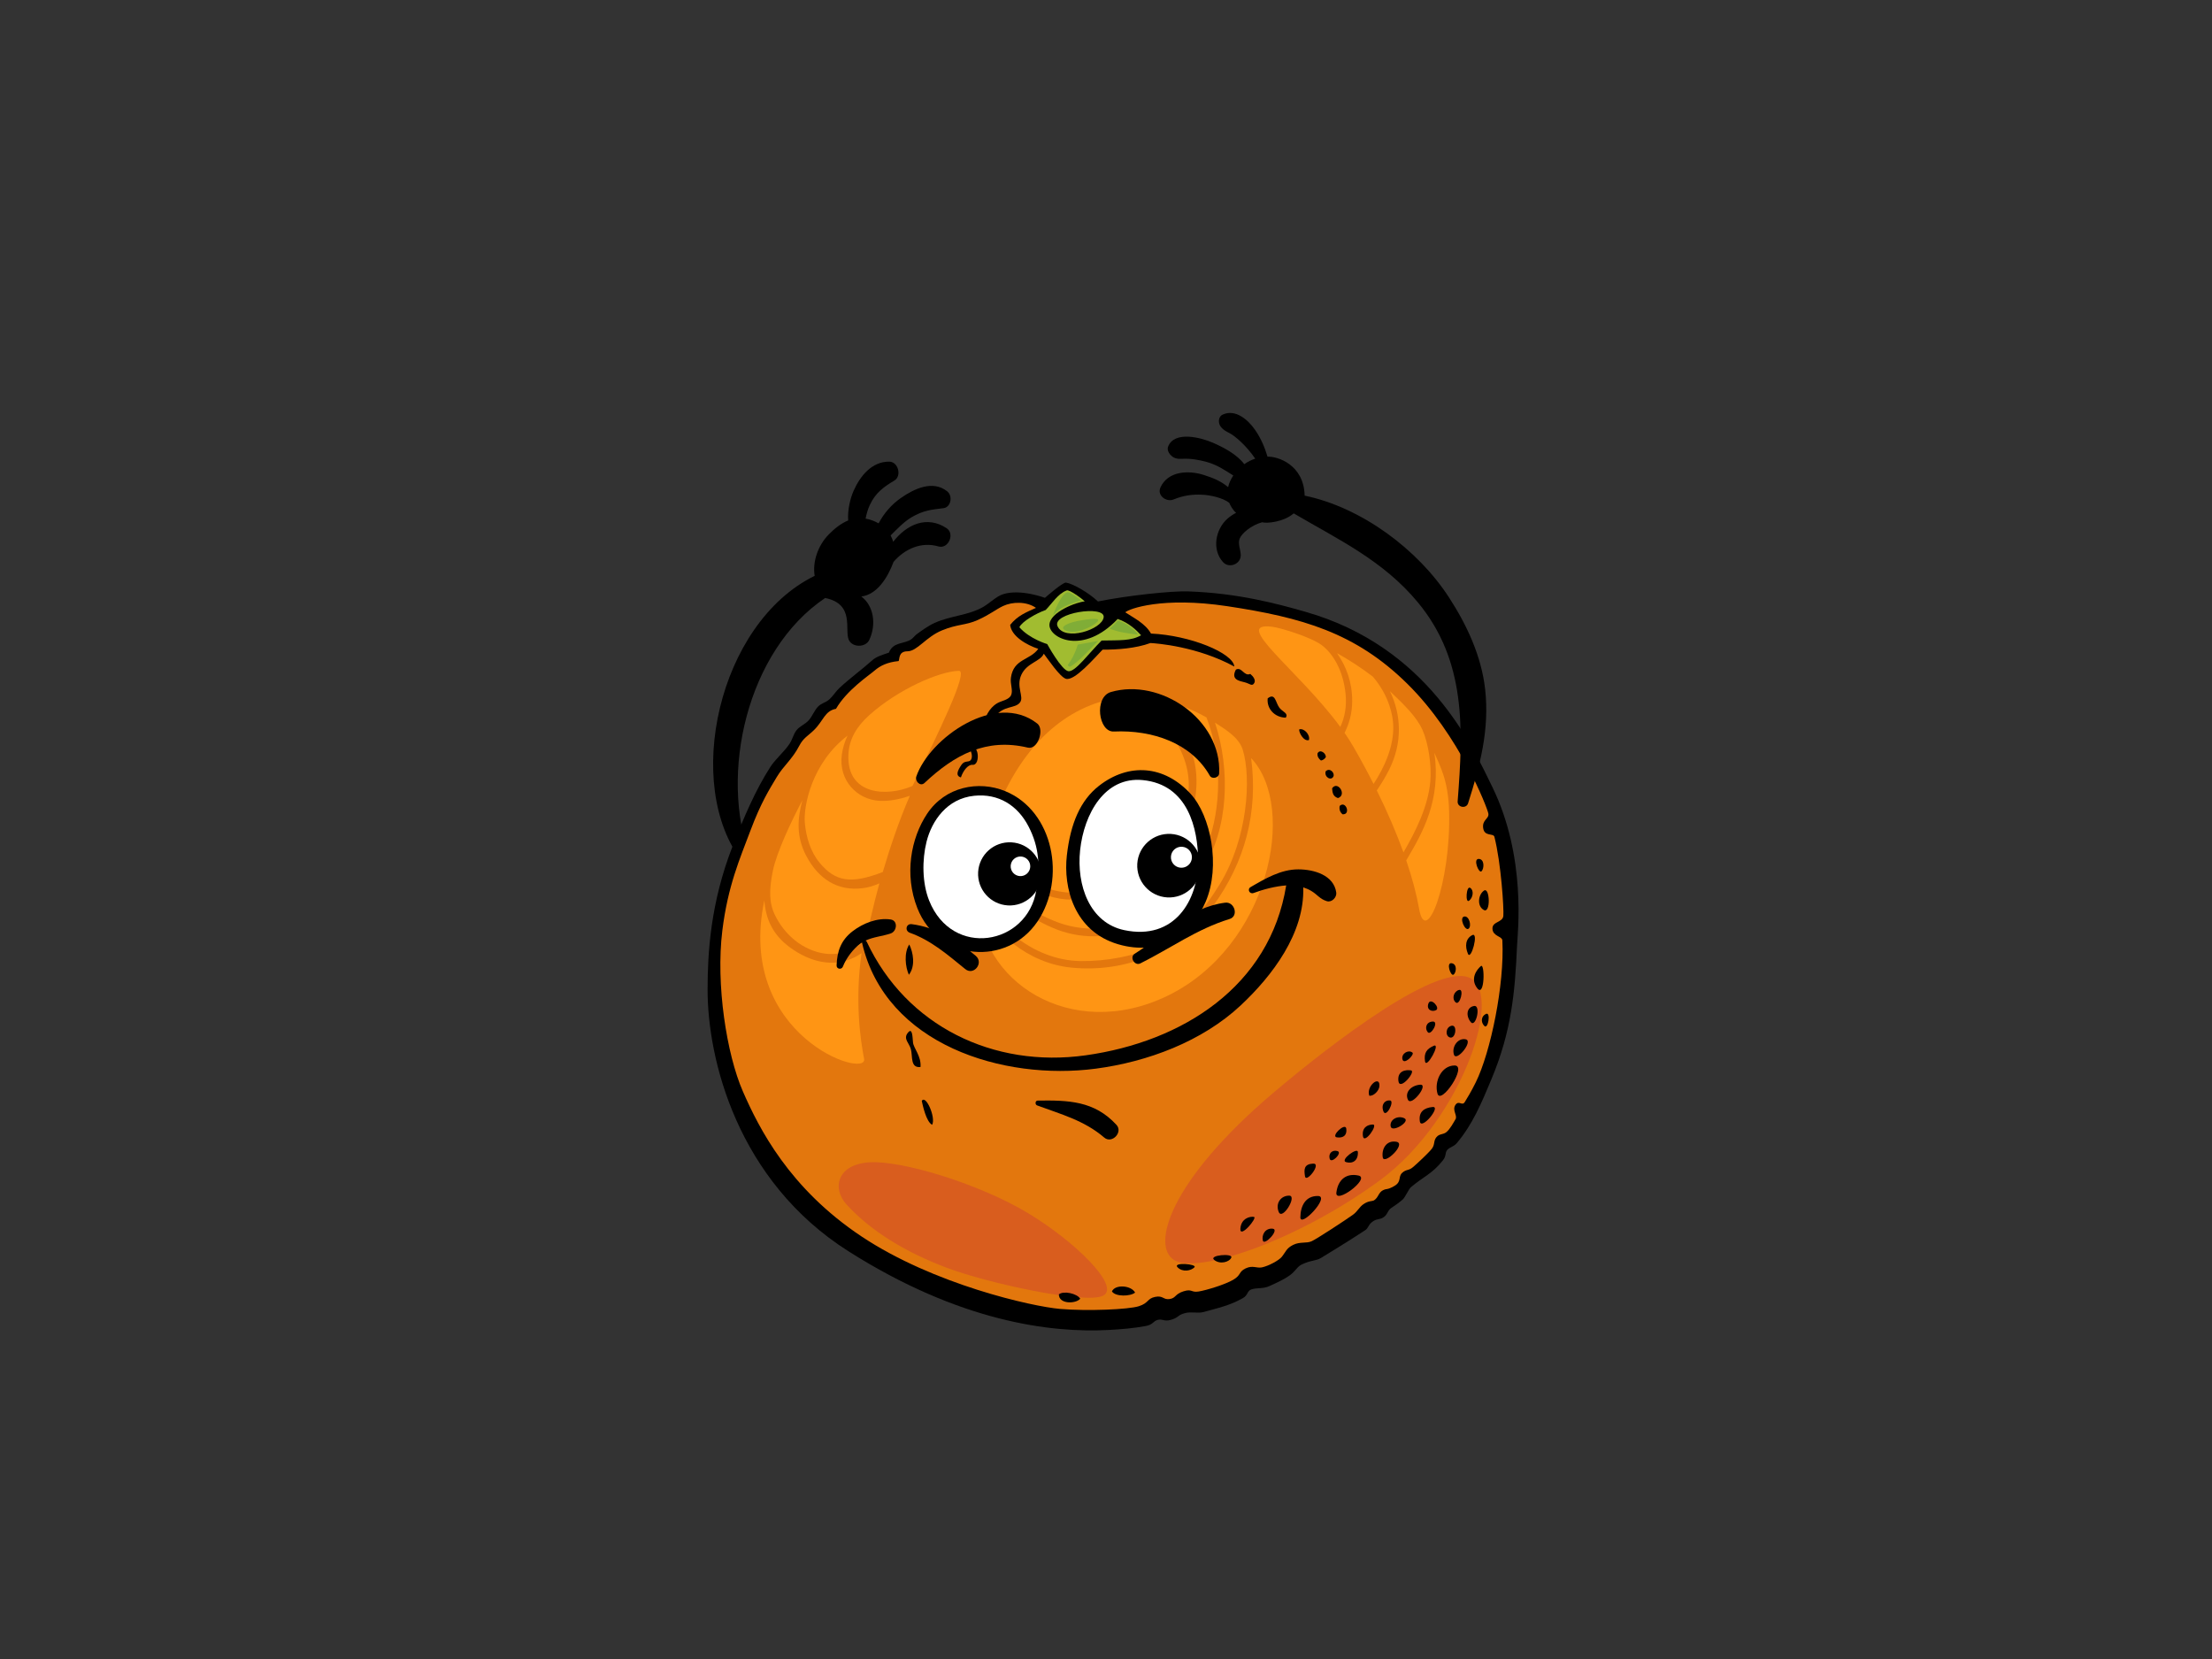 <?xml version="1.0" encoding="utf-8"?>
<!-- Generator: Adobe Illustrator 17.0.0, SVG Export Plug-In . SVG Version: 6.00 Build 0)  -->
<!DOCTYPE svg PUBLIC "-//W3C//DTD SVG 1.1//EN" "http://www.w3.org/Graphics/SVG/1.1/DTD/svg11.dtd">
<svg version="1.1" id="Layer_1" xmlns="http://www.w3.org/2000/svg" xmlns:xlink="http://www.w3.org/1999/xlink" x="0px" y="0px"
	 width="800px" height="600px" viewBox="0 0 800 600" enable-background="new 0 0 800 600" xml:space="preserve">
<rect x="0" y="0" width="800" height="600" fill="#333333" stroke="none"/>
<g>
	<path fill-rule="evenodd" clip-rule="evenodd" d="M341.292,183.775c2.58-0.332,3.44-4.384,1.231-6.115
		c-5.249-4.121-11.959-0.879-16.751,2.474c-3.392,2.373-6.115,5.556-8.013,9.147c-1.442-0.843-3.05-1.424-4.708-1.715
		c0.332-1.675,0.778-3.33,1.552-4.983c2.04-4.343,4.911-6.431,8.862-8.794c2.74-1.639,1.393-6.781-1.824-6.827
		c-6.322-0.094-10.59,5.23-12.941,10.579c-1.204,2.745-2.215,6.932-1.944,10.691c-2.693,1.09-5.074,3.064-7.061,5.093
		c-3.808,3.884-5.914,9.779-5.06,14.937c-34.863,17.031-47.783,75.725-26.136,103.426c1.018,1.306,3.613,0.598,2.912-1.259
		c-11.425-30.45-1.246-75.192,27.015-94.156c10.838,2.185,6.925,11.537,8.541,15.131c1.289,2.859,6.115,2.83,7.429,0.015
		c2.611-5.588,1.611-12.32-2.879-15.684c5.796-0.752,9.571-6.946,11.653-12.542c4.129-4.765,10.092-7.355,16.239-5.566
		c3.553,1.03,6.009-4.538,2.978-6.567c-7.16-4.783-14.564-1.36-19.357,4.906c-0.083-0.46-0.526-1.607-0.921-2.319
		c2.074-2.045,4.73-4.896,7.504-6.535C334.06,184.49,336.934,184.338,341.292,183.775z"/>
	<g>
		<path fill-rule="evenodd" clip-rule="evenodd" d="M377.918,216.217c0,0,6.205-5.483,7.564-5.52
			c2.602,0.381,8.363,3.75,11.615,6.829c10.435-2.109,26.595-3.868,32.72-3.638c18.059,0.658,31.885,4.395,42.362,7.392
			c44.168,12.601,60.345,48.577,67.534,63.311c12.433,25.475,9.163,52.729,8.95,57.421c-0.741,16.778-1.97,30.8-9.224,48.204
			c-3.738,8.95-6.909,16.533-12.622,23.268c-1.071,1.259-2.525,1.377-3.414,2.43c-0.89,1.044-0.216,2.063-1.545,3.73
			c-3.967,4.994-7.154,5.914-11.59,9.732c-0.797,0.68-2.102,3.694-2.951,4.432c-1.19,1.027-2.748,2.171-4.137,3.068
			c-1.387,0.898-1.276,2.364-2.8,3.361c-1.522,0.992-2.16,0.366-3.822,1.474c-1.668,1.113-1.669,2.443-2.691,3.124
			c-6.286,4.171-14.385,9.033-16.121,10.121c-1.734,1.088-3.738,0.796-6.954,2.358c-1.715,0.826-2.296,2.501-4.333,3.928
			c-2.03,1.435-4.008,2.364-7.473,3.934c-2.215,1-4.609,0.49-6.472,1.176c-1.486,0.545-1.164,2.077-2.934,3.085
			c-4.776,2.716-8.794,3.543-14.41,5.102c-1.797,0.493-4.316-0.193-6.389,0.317c-3.077,0.749-2.336,1.655-5.373,2.496
			c-2.481,0.691-2.916-0.479-4.682-0.008c-1.764,0.476-1.614,1.705-4.303,2.212c-4.378,0.832-8.867,1.187-13.371,1.438
			c-21.161,1.157-54.098-3.041-94.196-28.458c-40.105-25.431-50.997-69.268-50.946-94.817c0.021-13.013,1.011-31.031,9.004-51.578
			c4.136-10.622,8.259-20.299,13.696-28.771c1.828-2.836,5.019-5.475,6.949-8.388c1.061-1.576,1.3-3.289,2.461-4.815
			c1.309-1.711,3.099-2.059,4.588-3.815c1.23-1.439,1.916-3.377,3.198-4.756c1.187-1.263,2.847-1.505,4.108-2.625
			c1.361-1.216,2.372-2.946,3.738-4.212c3.518-3.286,8.162-6.685,11.933-10.061c1.428-1.27,3.964-2.01,5.892-2.653
			c1.558-3.957,5.351-3.029,8.026-4.79c0.753-0.485,1.35-1.387,2.033-1.88c1.793-1.318,4.184-3.058,6.469-4.091
			c5.854-2.641,12.294-2.719,17.547-5.766c2.585-1.508,4.749-3.818,7.194-4.609C369.072,212.868,377.918,216.217,377.918,216.217z"
			/>
		<path fill-rule="evenodd" clip-rule="evenodd" fill="#E3770D" d="M509.005,247.324c-18.85-18.609-38.269-24.02-65.153-28.086
			c-23.473-3.548-35.606,0.958-36.879,2.211c2.936,1.989,7.201,3.957,9.3,7.688c14.164,0.631,29.728,7.048,30.14,11.928
			c-13.382-7.275-28.027-8.385-30.345-8.502c-5.307,1.953-12.123,2.42-17.304,2.395c-2.862,2.92-10.154,11.499-13.286,10.53
			c-2.158-0.671-6.479-7.115-7.979-9.075c-1.182,2.854-6.066,3.256-8.096,7.595c-2.029,4.34,1.007,7.922-0.459,9.977
			c-1.731,2.424-6.019,0.985-9.096,5.261c-3.077,4.277-3.173,7.64-3.085,9.772c-0.591,0.208-2.837-1.979-1.655-5.801
			c1.173-3.827,2.474-7.041,5.527-8.874c1.549-0.931,4.303-1.186,5.062-2.982c0.741-1.735-0.41-3.961-0.081-6.296
			c0.967-6.874,6.858-6.19,9.893-10.4c-4.231-1.386-9.711-4.545-10.173-8.654c2.671-3.336,5.648-4.502,9.34-6.164
			c-3.425-2.399-8.549-2.253-11.897-0.679c-2.657,1.255-4.582,2.982-9.075,5.026c-4.496,2.045-7.243,1.41-13.038,3.795
			c-5.803,2.384-8.925,7.538-12.463,7.56c-3.542,0.015-2.705,3.162-3.252,3.54c-3.986,0.393-6.575,1.652-8.585,3.38
			c-2.212,1.905-10.098,7.108-14.024,13.885c-4.066,0.725-4.555,4.361-7.924,7.658c-2.193,2.153-3.864,2.821-5.368,5.735
			c-2.53,4.884-5.694,7.199-8.11,11.255c-2.745,4.578-5.749,9.304-9.552,19.427c-3.803,10.118-8.169,20.018-10.149,36.122
			c-2.404,19.539,1.573,44.735,7.406,58.115c5.84,13.382,16.752,35.08,42.917,52.501c26.166,17.415,61.725,25.346,71.793,26.219
			c10.06,0.868,24.883,0.193,28.521-0.975c3.65-1.168,2.942-2.757,5.876-3.369c2.932-0.614,2.897,1.116,5.255,0.774
			c2.355-0.347,1.814-1.782,5.013-2.791c3.2-1.002,2.702,0.518,5.494,0.063c2.793-0.452,9.486-2.49,12.473-4.225
			c2.989-1.738,1.888-2.854,4.471-4.113c2.58-1.251,4.026-0.003,5.917-0.38c2.395-0.493,6.179-2.537,7.192-3.81
			c1.509-1.876,1.626-3.091,4.135-4.339c2.505-1.245,4.781-0.43,6.717-1.333c1.936-0.906,11.919-7.443,14.874-9.548
			c1.602-1.138,2.317-2.774,3.734-3.774c2.028-1.438,3.246-1.005,3.959-1.482c1.555-1.022,1.542-2.771,3.135-3.587
			c1.592-0.81,1.342,0.022,4.122-1.548c2.775-1.573,1.328-3.388,2.873-4.779c1.537-1.391,2.279-0.675,3.921-2.074
			c1.64-1.408,5.535-5.038,6.775-6.603c1.238-1.568,0.545-2.876,1.7-4.237c1.157-1.361,2.37-0.777,3.651-1.859
			c1.276-1.083,2.46-3.289,3.246-4.625c0.784-1.331-1.309-3.248-0.051-5.137c1.263-1.89,2.427,0.548,3.413-1.099
			c0.982-1.647,2.183-3.504,3.963-7.104c5.373-10.878,10.436-35.439,9.612-51.316c-0.085-1.556-3.424-1.435-3.577-4.179
			c-0.151-2.744,3.709-2.223,3.936-4.719c0.23-2.496-0.81-19.007-3.235-28.576c-0.358-1.397-3.578-0.003-4.055-3.096
			c-0.477-3.091,2.183-3.38,1.874-5.292C537.986,292.338,527.858,265.913,509.005,247.324z"/>
		<path fill-rule="evenodd" clip-rule="evenodd" fill="#D95D1E" d="M460.148,395.538c12.748-10.853,55.685-45.928,70.26-42.297
			c14.56,3.639-1.259,51.581-31.382,73.659c-30.125,22.076-65.928,33.956-74.355,28.83
			C416.236,450.608,422.985,427.167,460.148,395.538z"/>
		<path fill-rule="evenodd" clip-rule="evenodd" fill="#A1BC30" d="M385.757,213.554c-3.129,1.133-5.319,4.771-7.584,7.06
			c-3.217,1.103-8.579,4.143-9.503,6.236c3.647,4.205,10.072,6.095,10.072,6.095s5.22,9.57,7.699,9.815
			c2.479,0.245,7.236-6.381,11.974-11.103c6.53-0.131,10.589,0.192,14.281-1.903c-1.622-1.815-4.595-4.639-8.476-5.892
			c-12.503,13.184-24.628,6.964-24.672,2.226c-0.058-4.735,10.203-8.494,12.763-8.564
			C391.66,216.755,386.625,213.015,385.757,213.554z"/>
		<path fill-rule="evenodd" clip-rule="evenodd" fill="#A1BC30" d="M382.479,226.496c2.532,5.569,16.123,1.222,16.678-3.263
			C399.712,218.738,380.282,221.67,382.479,226.496z"/>
		<path fill-rule="evenodd" clip-rule="evenodd" d="M446.974,242.181c2.098-1.187,2.971,2.585,5.208,1.547
			c1.142,0.946,1.997,2.218,1.47,3.235c-0.771,1.472-1.634,0.26-3.474-0.195C448.143,246.254,445.073,245.798,446.974,242.181z"/>
		<path fill-rule="evenodd" clip-rule="evenodd" d="M465.014,259.559c-4.037-0.076-6.939-3.279-6.542-6.987
			c2.778-2.158,2.814,1.471,4.212,3.363C463.853,257.503,466.08,257.901,465.014,259.559z"/>
		<path fill-rule="evenodd" clip-rule="evenodd" d="M473.381,267.662c-1.924,0.579-3.715-2.88-3.496-3.876
			C471.712,263.261,473.939,265.831,473.381,267.662z"/>
		<path fill-rule="evenodd" clip-rule="evenodd" d="M479.481,273.878c-0.479,0.686-1.07,1.055-1.744,1.172
			c-0.841-0.656-1.353-1.464-1.242-2.558C477.374,270.707,479.703,272.474,479.481,273.878z"/>
		<path fill-rule="evenodd" clip-rule="evenodd" d="M479.451,278.95c1.482-1.465,3.365,0.592,2.8,1.851
			C481.459,282.541,478.845,281.063,479.451,278.95z"/>
		<path fill-rule="evenodd" clip-rule="evenodd" d="M483.893,288.635c-1.909-0.64-1.985-2.099-2.121-3.522
			C483.772,282.162,487.278,287.528,483.893,288.635z"/>
		<path fill-rule="evenodd" clip-rule="evenodd" d="M535.827,315.097c-0.961,0.969-3.2-4.509-1.039-4.46
			C536.955,310.681,536.79,314.119,535.827,315.097z"/>
		<path fill-rule="evenodd" clip-rule="evenodd" d="M485.562,294.503c-0.927-0.749-1.281-1.76-1.047-3.033
			C486.736,289.372,488.677,294.699,485.562,294.503z"/>
		<path fill-rule="evenodd" clip-rule="evenodd" d="M536.658,329.112c-2.551-1.355-2.078-5.567,0.043-7.008
			C538.815,320.658,539.214,330.467,536.658,329.112z"/>
		<path fill-rule="evenodd" clip-rule="evenodd" d="M531.697,321.094c1.412,0.859,1.105,3.487-0.361,4.65
			C529.868,326.909,530.288,320.239,531.697,321.094z"/>
		<path fill-rule="evenodd" clip-rule="evenodd" d="M531.114,335.889c-1.255,0.931-3.443-3.953-1.619-4.402
			C531.321,331.038,532.369,334.958,531.114,335.889z"/>
		<path fill-rule="evenodd" clip-rule="evenodd" d="M530.896,344.938c-1.114-2.669-0.923-5.449,1.559-6.732
			C534.934,336.927,532.008,347.604,530.896,344.938z"/>
		<path fill-rule="evenodd" clip-rule="evenodd" d="M534.29,357.438c-2.727-3.468-0.172-6.809,1.292-8.043
			C537.045,348.158,537.02,360.906,534.29,357.438z"/>
		<path fill-rule="evenodd" clip-rule="evenodd" d="M525.044,348.367c2.14,0.377,1.587,3.622,0.587,4.151
			C524.634,353.047,522.904,347.987,525.044,348.367z"/>
		<path fill-rule="evenodd" clip-rule="evenodd" d="M351.728,276.609c-1.729-0.145-3.46,2.29-4.201,4.555
			c-2.106-0.61-1.147-2.551,0.179-4.524c1.191-1.764,2.593-0.773,3.383-1.752c0.795-0.978,0.263-3.097-0.326-3.715
			C353.812,267.732,354.883,276.869,351.728,276.609z"/>
		<path fill-rule="evenodd" clip-rule="evenodd" d="M526.451,362.512c-1.53-1.366-0.632-4.044,1.267-4.499
			C529.621,357.562,527.979,363.878,526.451,362.512z"/>
		<path fill-rule="evenodd" clip-rule="evenodd" d="M533.113,363.829c2.65-0.441,0.607,8.137-1.226,5.793
			C530.043,367.286,530.465,364.275,533.113,363.829z"/>
		<path fill-rule="evenodd" clip-rule="evenodd" d="M536.836,371.052c-1.377-1.38-1.187-3.551,0.613-4.369
			C539.239,365.862,538.213,372.429,536.836,371.052z"/>
		<path fill-rule="evenodd" clip-rule="evenodd" d="M519.377,365.33c-1.574,0.802-3.624-0.223-2.749-2.457
			C517.499,360.642,520.951,364.526,519.377,365.33z"/>
		<path fill-rule="evenodd" clip-rule="evenodd" d="M524.999,370.972c2.178-0.471,1.507,4.997-0.694,4.217
			C522.631,374.6,522.81,371.446,524.999,370.972z"/>
		<path fill-rule="evenodd" clip-rule="evenodd" d="M525.839,381.42c-0.898-2.76,1.409-6.165,4.267-5.537
			C532.958,376.511,526.733,384.177,525.839,381.42z"/>
		<path fill-rule="evenodd" clip-rule="evenodd" d="M518.149,369.451c2.45-0.124-0.616,5.198-1.766,3.87
			C515.231,372.005,515.701,369.581,518.149,369.451z"/>
		<path fill-rule="evenodd" clip-rule="evenodd" d="M340.904,296.225c-0.845-1.97-0.183-5,1.803-5.686
			C344.692,289.85,341.753,298.197,340.904,296.225z"/>
		<path fill-rule="evenodd" clip-rule="evenodd" d="M515.38,383.841c-0.467-3.014,0.599-4.52,3.19-5.628
			C521.162,377.109,515.849,386.855,515.38,383.841z"/>
		<path fill-rule="evenodd" clip-rule="evenodd" d="M519.872,395.494c-1.215-4.391,1.443-10.129,6.21-10.148
			C530.852,385.329,521.09,399.89,519.872,395.494z"/>
		<path fill-rule="evenodd" clip-rule="evenodd" d="M507.189,383.018c-0.392-2.052,2.241-3.504,3.654-2.325
			C511.677,381.39,507.654,385.458,507.189,383.018z"/>
		<path fill-rule="evenodd" clip-rule="evenodd" d="M338.283,302.078c1.906,1.934,0.443,2.27-0.793,4.449
			c-0.903,1.587,0.596,4.848-1.697,5.438C333.991,309.877,336.865,304.433,338.283,302.078z"/>
		<path fill-rule="evenodd" clip-rule="evenodd" d="M505.754,390.965c-0.455-3.763,2.752-4.165,4.584-3.837
			C512.173,387.455,506.211,394.725,505.754,390.965z"/>
		<path fill-rule="evenodd" clip-rule="evenodd" d="M509.219,397.761c-1.258-2.584,0.969-5.151,4.344-5.465
			C516.946,391.987,510.471,400.336,509.219,397.761z"/>
		<path fill-rule="evenodd" clip-rule="evenodd" d="M513.504,405.565c-0.5-3.421,1.485-4.906,4.653-5.206
			C521.326,400.047,514,408.988,513.504,405.565z"/>
		<path fill-rule="evenodd" clip-rule="evenodd" d="M495.22,396.276c-1.235-3.507,4.001-7.655,3.659-3.396
			C498.753,394.474,496.751,396.532,495.22,396.276z"/>
		<path fill-rule="evenodd" clip-rule="evenodd" d="M502.751,397.992c1.735,0.228-1.475,6.528-2.431,3.928
			C499.357,399.314,501.021,397.761,502.751,397.992z"/>
		<path fill-rule="evenodd" clip-rule="evenodd" d="M502.954,407.385c-0.452-2.443,2.544-4.104,4.949-2.959
			C510.303,405.57,503.397,409.826,502.954,407.385z"/>
		<path fill-rule="evenodd" clip-rule="evenodd" d="M492.933,410.942c-0.475-3.088,1.594-4.225,3.602-4.245
			C498.549,406.683,493.41,414.032,492.933,410.942z"/>
		<path fill-rule="evenodd" clip-rule="evenodd" d="M500.098,418.613c-0.507-2.848,1.14-6.341,4.92-5.68
			C508.799,413.594,500.613,421.467,500.098,418.613z"/>
		<path fill-rule="evenodd" clip-rule="evenodd" d="M483.506,411.347c-2.413-0.322,3.044-5.542,3.39-3.187
			C487.235,410.517,485.917,411.669,483.506,411.347z"/>
		<path fill-rule="evenodd" clip-rule="evenodd" d="M328.848,341.577c1.377,2.777,2.363,7.735-0.14,10.969
			C327.415,349.711,326.881,344.599,328.848,341.577z"/>
		<path fill-rule="evenodd" clip-rule="evenodd" d="M483.761,416.319c1.836,0.592-2.282,4.749-2.859,2.774
			C480.324,417.115,481.926,415.718,483.761,416.319z"/>
		<path fill-rule="evenodd" clip-rule="evenodd" d="M486.846,420.307c-2.442-0.689,4.139-5.517,4.244-3.697
			C491.262,419.646,489.289,421.001,486.846,420.307z"/>
		<path fill-rule="evenodd" clip-rule="evenodd" d="M483.324,431.249c0.61-4.664,3.618-7.068,8.021-6.093
			C495.746,426.142,482.708,435.913,483.324,431.249z"/>
		<path fill-rule="evenodd" clip-rule="evenodd" d="M471.975,425.45c-0.415-2.548-0.384-4.424,2.899-4.617
			C478.157,420.652,472.396,427.998,471.975,425.45z"/>
		<path fill-rule="evenodd" clip-rule="evenodd" d="M470.295,440.229c0.04-4.03,1.828-7.76,6.377-7.683
			C481.219,432.621,470.253,444.27,470.295,440.229z"/>
		<path fill-rule="evenodd" clip-rule="evenodd" d="M466.302,432.428c2.932,0.08-2.538,9.112-3.839,5.887
			C461.156,435.089,463.369,432.348,466.302,432.428z"/>
		<path fill-rule="evenodd" clip-rule="evenodd" d="M332.918,385.894c-3.737,0.444-2.804-3.821-3.476-6.41
			c-0.591-2.284-2.848-3.727-1.151-5.909c1.7-2.182,1.707,1.314,1.91,3.427C330.399,379.109,333.236,381.93,332.918,385.894z"/>
		<path fill-rule="evenodd" clip-rule="evenodd" fill="#D95D1E" d="M306.163,435.626c-5.304-5.799-3.492-14.578,8.402-15.266
			c11.895-0.689,39.923,7.933,57.254,18.398c17.331,10.465,33.481,26.555,27.172,29.825c-6.298,3.267-41.869-4.498-56.736-10.129
			C327.391,452.823,314.977,445.256,306.163,435.626z"/>
		<path fill-rule="evenodd" clip-rule="evenodd" d="M448.598,444.369c0.266-3.81,3.559-4.52,4.922-4.261
			C454.882,440.372,448.336,448.171,448.598,444.369z"/>
		<path fill-rule="evenodd" clip-rule="evenodd" d="M460.259,444.369c2.72,0.253-3.015,6.33-3.53,4.317
			C456.22,446.672,457.538,444.113,460.259,444.369z"/>
		<path fill-rule="evenodd" clip-rule="evenodd" d="M337.12,406.796c-2.158-1.088-3.431-7.154-3.748-8.63
			C334.809,395.697,338.542,404.22,337.12,406.796z"/>
		<path fill-rule="evenodd" clip-rule="evenodd" d="M445.326,454.793c-0.614,1.617-4.033,2.636-6.191,0.876
			C436.981,453.911,445.937,453.178,445.326,454.793z"/>
		<path fill-rule="evenodd" clip-rule="evenodd" d="M431.978,458.343c-1.167,1.215-4.235,1.914-6.11-0.022
			C423.996,456.39,433.148,457.129,431.978,458.343z"/>
		<path fill-rule="evenodd" clip-rule="evenodd" d="M402.142,467.051c1.173-2.647,6.972-2.215,8.382,0.43
			C408.848,468.885,403.408,469.056,402.142,467.051z"/>
		<path fill-rule="evenodd" clip-rule="evenodd" d="M390.676,469.695c-1.576,1.92-7.779,2.033-7.719-1.584
			C384.693,466.731,389.533,467.811,390.676,469.695z"/>
		<path fill-rule="evenodd" clip-rule="evenodd" fill="#FF9514" d="M436.549,306.048c5.367-14.322,5.399-32.162-0.208-46.578
			c-12.199-7.004-25.056-8.246-34.146-6.672c23.328,3.458,31.969,16.838,30.345,33.667c-2.289,23.69-25.596,38.692-44.957,38.89
			c-10.589,0.118-27.243-8.181-30.954-20.734c-0.373,1.364-0.722,2.738-1.044,4.124c2.829,12.228,18.179,21.74,27.533,25.032
			C403.616,340.979,427.99,328.859,436.549,306.048z"/>
		<path fill-rule="evenodd" clip-rule="evenodd" fill="#FF9514" d="M370.214,316.893c7.21,4.939,15.117,7.08,23.815,5.418
			c18.897-3.614,46.895-27.883,31.422-53.799c-5.657-9.476-16.427-13.043-27.756-14.609c-18.956,5.903-32.33,23.325-39.468,45.319
			C358.27,306.913,364.746,313.144,370.214,316.893z"/>
		<path fill-rule="evenodd" clip-rule="evenodd" fill="#FF9514" d="M449.468,271.175c-1.441-4.697-6.778-7.641-10.049-9.815
			c5.606,16.977,4.961,38.225-4.468,53.02c-12.39,19.456-34.374,29.962-54.614,21.018c-8.458-3.738-21.051-11.526-25.739-22.018
			c-0.11,0.592-1.818,3.476-0.58,7.426c3.774,11.985,18.723,26.577,36.858,26.775c9.268,0.107,19.127-1.688,27.842-5.611
			c9.717-4.385,16.655-12.759,22.443-22.208C451.26,303.243,452.603,281.41,449.468,271.175z"/>
		<path fill-rule="evenodd" clip-rule="evenodd" fill="#FF9514" d="M452.493,274.177c2.562,19.497-2.165,37.664-13.931,53.69
			c-12.284,16.721-32.132,23.982-51.068,22.081c-15.656-1.554-28.512-12.663-33.626-24.756
			c-0.409,29.444,33.316,51.889,68.31,34.981C458.787,342.483,469.413,292.145,452.493,274.177z"/>
		<path fill-rule="evenodd" clip-rule="evenodd" fill="#FF9514" d="M486.657,251.072c-0.877-8.943-4.814-14.909-8.65-17.762
			c-3.841-2.851-14.522-6.184-17.849-6.627c-15.316-2.008,9.487,15.663,24.58,36.225
			C486.366,259.428,487.085,255.428,486.657,251.072z"/>
		<path fill-rule="evenodd" clip-rule="evenodd" fill="#FF9514" d="M486.276,265.045c1.212,1.766,2.35,3.523,3.374,5.315
			c2.592,4.507,4.965,8.913,7.118,13.167c0.488-0.742,0.957-1.493,1.406-2.259c3.828-6.502,6.794-14.405,5.357-22.14
			c-1.029-5.518-3.573-10.404-7.02-14.412c-4.136-3.171-8.584-6.035-12.946-8.479c3.371,4.832,5.496,10.538,5.476,17.35
			C489.015,257.824,488.008,261.681,486.276,265.045z"/>
		<path fill-rule="evenodd" clip-rule="evenodd" fill="#FF9514" d="M502.266,278.643c-1.292,2.516-2.751,4.909-4.322,7.227
			c3.964,8.035,7.155,15.547,9.639,22.409c4.491-7.738,8.842-16.536,9.689-25.442c0.575-6.051-0.715-14.242-2.862-18.967
			c-2.154-4.723-6.674-9.095-11.736-13.904C506.817,258.452,507.346,268.695,502.266,278.643z"/>
		<path fill-rule="evenodd" clip-rule="evenodd" fill="#FF9514" d="M524.095,293.588c-0.284-11.604-3.448-16.783-5.352-21.366
			c2.554,17.167-4.381,29.129-9.78,38.307c-0.128,0.206-0.249,0.413-0.38,0.631c2.22,6.515,3.753,12.396,4.643,17.459
			C515.688,342.85,524.74,319.438,524.095,293.588z"/>
		<path fill-rule="evenodd" clip-rule="evenodd" fill="#FF9514" d="M291.078,297.572c0.476,5.259,2.066,10.534,5.388,14.5
			c5.651,6.771,11.242,7.779,22.804,3.306c2.547-8.655,5.822-18.429,9.782-27.573c-3.688,1.266-7.429,2.018-11.019,1.819
			c-8.052-0.45-14.803-7.366-13.58-16.631c0.337-2.508,1.074-4.796,2.069-6.94C293.616,275.917,290.536,291.55,291.078,297.572z"/>
		<path fill-rule="evenodd" clip-rule="evenodd" fill="#FF9514" d="M280.388,331.186c2.84,5.653,7.377,10.055,12.863,12.302
			c7.1,2.936,13.937,1.672,19.837-3.449c0.249-1.441,3.116-14.041,4.953-20.564c-1.89,0.862-3.876,1.468-5.982,1.744
			c-9.096,1.184-16.051-3.295-20.489-11.724c-3.654-6.944-3.16-13.456-1.377-20.066c-3.868,7.276-9.348,18.901-10.681,25.54
			C278.178,321.614,278.007,326.454,280.388,331.186z"/>
		<path fill-rule="evenodd" clip-rule="evenodd" fill="#FF9514" d="M312.513,382.949c-1.326-6.834-3.399-20.979-0.916-38.221
			c-0.746,0.504-1.516,0.967-2.317,1.375c-7.902,4.121-16.569,1.672-23.543-3.427c-6.367-4.677-8.79-10.368-9.309-17.043
			C266.12,374.784,313.959,390.392,312.513,382.949z"/>
		<path fill-rule="evenodd" clip-rule="evenodd" fill="#FF9514" d="M306.84,272.86c-0.698,14.86,14.069,15.391,23.2,11.383
			c9.116-18.784,20.464-41.729,16.75-41.634c-7.034,0.178-21.913,6.644-32.349,15.985
			C309.775,262.768,307.096,267.316,306.84,272.86z"/>
		<path fill-rule="evenodd" clip-rule="evenodd" fill="#80AD37" d="M389.705,224.596c1.63-0.318,8.315-1.558,7.414-0.059
			c-0.878,1.489-6.807,4.706-10.701,3.786C382.529,227.404,384.903,225.561,389.705,224.596z"/>
		<path fill-rule="evenodd" clip-rule="evenodd" fill="#80AD37" d="M397.164,231.778l-7.367,1.359c0,0-0.733,2.515-1.847,4.549
			c-1.102,2.021-1.778,2.818-1.778,2.818s0.292,0.855,1.081,0.493c0.777-0.346,3.354-2.482,5.544-4.726
			C394.98,234.025,397.164,231.778,397.164,231.778z"/>
		<path fill-rule="evenodd" clip-rule="evenodd" fill="#80AD37" d="M404.248,224.327c0,0,2.865,1.001,4.835,2.631
			c1.968,1.618,2.512,2.58,2.512,2.58s-5.03-0.572-7.264-1.208c-2.237-0.628-3.07-1.014-3.07-1.014s1.026-0.795,1.773-1.566
			C403.77,224.988,404.248,224.327,404.248,224.327z"/>
		<path fill-rule="evenodd" clip-rule="evenodd" fill="#80AD37" d="M380.742,222.683c0,0,1.32-1.844,3.919-3.182
			c2.61-1.344,6.432-2.351,6.432-2.351s-4.082-3.074-4.988-2.948C383.723,214.565,380.742,222.683,380.742,222.683z"/>
	</g>
	<g>
		<path d="M363.504,286.108c-9.595-3.917-21.648-1.628-28.193,8.191c-5.877,8.831-8.334,21.96-3.542,34.13
			c7.621,19.346,32.473,21.076,43.447,4.854C385.688,317.796,381.065,293.288,363.504,286.108z"/>
		<path fill="#FFFFFF" d="M374.797,321.961c-3.244,19.946-30.418,24.695-38.769,3.727c-2.519-6.333-2.588-14.671-0.929-21.285
			c1.894-7.515,7.348-15.59,17.238-16.604c8.797-0.9,15.694,3.472,19.636,11.075C375.916,306.469,376.192,313.413,374.797,321.961z"
			/>
		<path d="M430.654,287.173c-9.563-10.455-22.388-11.377-33.162-2.996c-6.76,5.272-10.342,13.634-11.655,25.242
			c-1.314,11.592,2.641,27.392,18.524,32.072c15.246,4.49,26.702-3.65,31.684-15.365
			C441.542,313.199,437.849,295.013,430.654,287.173z"/>
		<path fill="#FFFFFF" d="M390.641,307.436c1.416-13.148,8.936-26.639,22.613-25.306c16.666,1.607,19.948,17.995,20.062,28.785
			c0.16,14.991-8.763,29.238-26.681,25.486C394.184,333.798,389.261,320.309,390.641,307.436z"/>
		<path d="M376.566,316.702c-0.366,6.306-5.774,11.115-12.073,10.752c-6.296-0.372-11.097-5.777-10.739-12.065
			c0.365-6.305,5.764-11.112,12.069-10.74C372.122,305.006,376.929,310.408,376.566,316.702z"/>
		<path d="M434.279,313.747c-0.372,6.341-5.81,11.184-12.148,10.812c-6.337-0.372-11.185-5.807-10.822-12.156
			c0.373-6.33,5.808-11.173,12.152-10.804C429.801,301.968,434.64,307.4,434.279,313.747z"/>
		<path fill="#FFFFFF" d="M372.604,313.518c-0.116,1.95-1.792,3.449-3.741,3.339c-1.959-0.116-3.453-1.79-3.335-3.746
			c0.113-1.958,1.785-3.451,3.745-3.339C371.224,309.888,372.725,311.568,372.604,313.518z"/>
		<path fill="#FFFFFF" d="M431.068,310.254c-0.116,2.096-1.91,3.691-4.011,3.57c-2.092-0.118-3.695-1.914-3.571-4.005
			c0.117-2.11,1.917-3.697,4.012-3.576C429.591,306.359,431.194,308.155,431.068,310.254z"/>
	</g>
	<path fill-rule="evenodd" clip-rule="evenodd" d="M443.11,326.465c-13.19,1.672-21.965,11.702-32.735,18.475
		c-1.965,1.239-0.021,4.509,2.037,3.487c10.954-5.443,20.416-12.423,32.269-16.051C448.099,331.335,446.496,326.041,443.11,326.465z
		"/>
	<path fill-rule="evenodd" clip-rule="evenodd" d="M352.911,345.706c-6.597-5.705-14.405-10.325-23.165-11.47
		c-2.062-0.267-2.609,2.419-0.693,3.107c7.679,2.733,13.814,8.066,20.037,13.131C352.162,352.981,355.876,348.268,352.911,345.706z"
		/>
	<path fill-rule="evenodd" clip-rule="evenodd" d="M469.566,314.416c-6.284-0.017-12.039,3.361-17.261,6.407
		c-1.353,0.793-0.362,2.68,1.063,2.146c3.644-1.358,7.884-2.446,11.806-2.752c-5.903,36.491-37.492,56.55-72.55,61.456
		c-33.294,4.672-64.839-10.569-79.146-41.066c-0.1-0.209-0.26-0.344-0.448-0.43c2.881-1.364,6.073-1.548,9.137-2.598
		c2.234-0.766,2.688-4.639-0.073-5.041c-4.792-0.686-9.913,1.336-13.7,4.228c-4.255,3.259-5.643,7.259-5.83,12.388
		c-0.05,1.35,1.8,1.655,2.278,0.432c1.184-3.027,3.665-6.352,6.285-8.297c0.216-0.162,0.437-0.278,0.656-0.421
		c0.001,0.061-0.005,0.113,0.007,0.184c8.545,36.855,51.074,49.854,84.495,45.446c18.687-2.457,38.445-9.815,52.374-22.833
		c11.541-10.787,23.205-26.18,22.679-42.741c1.001,0.336,1.991,0.747,2.928,1.311c2.242,1.344,3.022,2.881,5.596,3.689
		c1.777,0.554,3.65-1.391,3.416-3.105C482.405,316.449,475.148,314.427,469.566,314.416z"/>
	<path fill-rule="evenodd" clip-rule="evenodd" d="M403.784,406.815c-8.028-8.727-17.42-8.919-28.491-8.773
		c-0.939,0.011-1.018,1.443-0.215,1.741c8.732,3.237,17.057,5.429,24.289,11.636C402.135,413.79,406.251,409.495,403.784,406.815z"
		/>
	<path fill-rule="evenodd" clip-rule="evenodd" d="M401.766,250.283c-6.125,1.788-4.563,14.542,1.069,14.283
		c13.916-0.631,28.005,4.14,34.702,15.97c0.789,1.391,3.301,0.789,3.38-0.807C441.898,260.271,419.645,245.063,401.766,250.283z"/>
	<path fill-rule="evenodd" clip-rule="evenodd" d="M375.148,261.688c-15.039-11.806-38.988,5.312-43.753,19.148
		c-0.565,1.639,1.423,3.789,2.965,2.332c10.919-10.27,22.371-16.354,37.375-12.78C375.335,271.245,377.828,263.79,375.148,261.688z"
		/>
	<path fill-rule="evenodd" clip-rule="evenodd" d="M537.122,249.281c-1.342-11.957-6.575-23.205-13.054-33.187
		c-11.262-17.372-31.64-32.579-52.226-36.836c-0.248-11.183-9.745-14.246-13.425-14.094c-1.026-3.428-2.392-6.652-4.501-9.69
		c-2.511-3.631-7.035-7.61-11.642-5.559c-1.839,0.819-1.753,3.215-0.679,4.551c0.884,1.088,1.995,1.61,3.202,2.246
		c1.947,1.034,5.965,4.475,9.177,9.16c-1.39,0.453-2.731,1.127-3.963,2.004c-2.706-3.57-7.363-5.997-11.238-7.707
		c-4.4-1.945-14.014-4.445-16.302,1.326c-0.379,0.969,0.035,2.081,0.67,2.818c1.283,1.488,2.548,1.715,4.442,1.617
		c3.057-0.156,5.993,0.369,8.921,1.166c3.716,1.025,6.498,2.97,9.532,4.875c-0.875,1.316-1.546,2.734-1.878,4.212
		c-2.424-2.078-5.354-3.332-8.866-4.434c-5.582-1.745-12.844-1.375-15.578,4.479c-1.383,2.953,2.1,5.486,4.724,4.413
		c3.543-1.449,6.635-1.892,10.47-1.716c2.66,0.125,7.32,1.067,9.673,2.941c0.285,0.723,1.282,2.702,2.488,3.588
		c-1.11,0.581-2.16,1.27-3.128,2.118c-4.37,3.848-5.745,11.211-1.608,15.739c2.157,2.351,6.339,0.766,6.396-2.42
		c0.03-1.928-1.14-4.211-0.405-6.078c0.702-1.788,3.969-4.785,8.14-5.935c1.647,0.525,7.851-0.095,11.417-3.208
		c16.444,9.628,32.393,17.097,44.894,32.172c17.546,21.145,16.413,46.022,14.401,71.976c-0.171,2.197,3.114,2.792,3.775,0.707
		C535.323,276.828,538.74,263.758,537.122,249.281z"/>
</g>
</svg>
